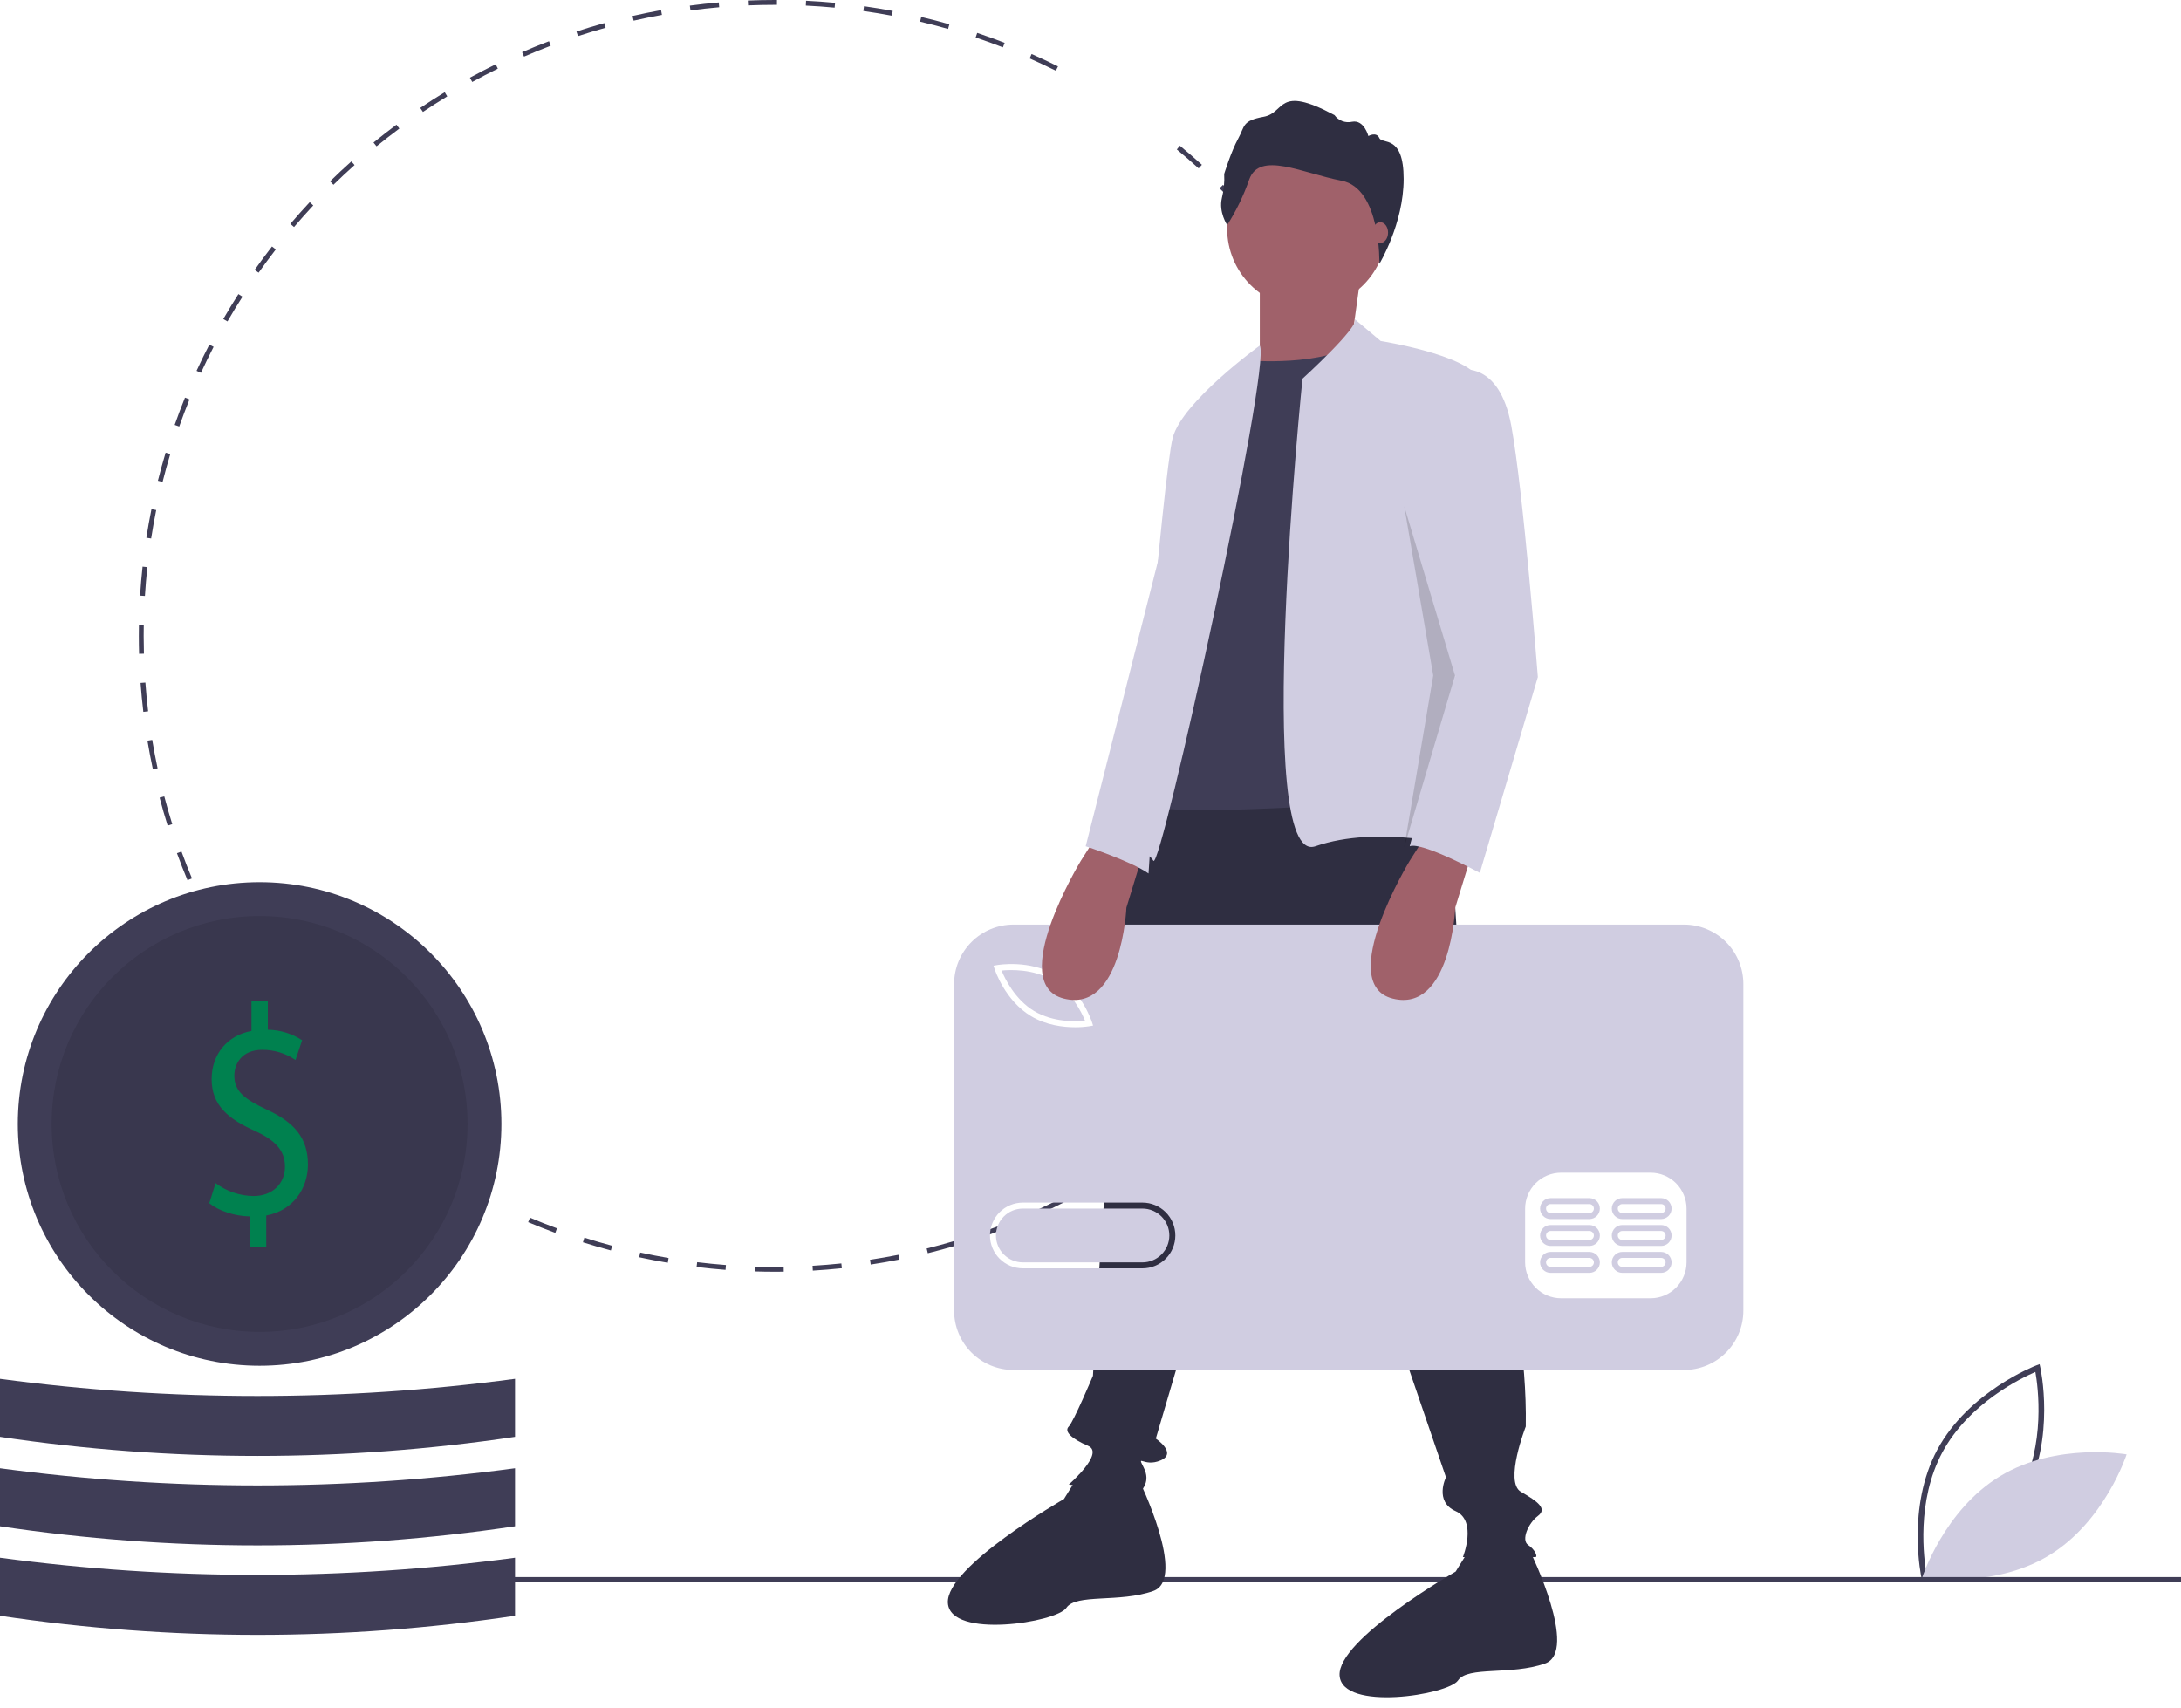 <svg width="180" height="141" viewBox="0 0 180 141" fill="none" xmlns="http://www.w3.org/2000/svg">
<g clip-path="url(#clip0_1025_1185)">
<path d="M158.59 130.283C158.576 130.225 157.308 124.44 159.899 119.635C162.49 114.831 168.02 112.712 168.076 112.691L168.328 112.596L168.388 112.86C168.401 112.917 169.67 118.702 167.079 123.507C164.488 128.312 158.958 130.431 158.902 130.452L158.649 130.546L158.59 130.283ZM167.982 113.239C166.874 113.716 162.502 115.801 160.314 119.859C158.125 123.917 158.785 128.717 158.996 129.904C160.103 129.428 164.474 127.346 166.664 123.284C168.852 119.225 168.192 114.427 167.982 113.239Z" fill="#3F3D56"/>
<path d="M165.099 121.822C160.444 124.623 158.65 130.187 158.65 130.187C158.65 130.187 164.406 131.209 169.062 128.408C173.718 125.607 175.511 120.043 175.511 120.043C175.511 120.043 169.755 119.021 165.099 121.822Z" fill="#D0CDE1"/>
<path d="M63.941 104.967C63.388 104.967 62.828 104.958 62.279 104.941L62.292 104.542C63.08 104.567 63.885 104.574 64.677 104.563L64.682 104.962C64.436 104.965 64.189 104.967 63.941 104.967ZM67.083 104.874L67.06 104.476C67.85 104.429 68.649 104.364 69.437 104.281L69.478 104.678C68.685 104.761 67.879 104.827 67.083 104.874ZM59.88 104.812C59.084 104.751 58.28 104.671 57.489 104.574L57.538 104.178C58.322 104.274 59.121 104.354 59.911 104.414L59.88 104.812ZM71.862 104.373L71.802 103.979C72.586 103.86 73.376 103.722 74.15 103.568L74.228 103.959C73.448 104.114 72.652 104.253 71.862 104.373ZM55.112 104.227C54.325 104.094 53.531 103.941 52.752 103.772L52.837 103.381C53.61 103.549 54.398 103.701 55.178 103.834L55.112 104.227ZM76.574 103.437L76.478 103.049C77.248 102.859 78.022 102.648 78.779 102.424L78.893 102.807C78.13 103.033 77.35 103.245 76.574 103.437ZM50.417 103.208C49.645 103.003 48.869 102.777 48.109 102.537L48.229 102.156C48.983 102.395 49.754 102.618 50.519 102.822L50.417 103.208ZM81.18 102.07L81.049 101.693C81.796 101.433 82.547 101.153 83.283 100.858L83.431 101.229C82.69 101.525 81.933 101.808 81.18 102.07ZM45.829 101.758C45.08 101.482 44.326 101.185 43.589 100.874L43.744 100.506C44.475 100.815 45.224 101.11 45.967 101.383L45.829 101.758ZM85.636 100.287L85.471 99.924C86.188 99.598 86.909 99.25 87.614 98.889L87.796 99.245C87.085 99.608 86.359 99.959 85.636 100.287ZM89.906 98.104L89.708 97.758C90.397 97.365 91.083 96.952 91.75 96.531L91.963 96.868C91.292 97.293 90.6 97.709 89.906 98.104ZM93.962 95.538L93.733 95.212C94.381 94.759 95.028 94.285 95.655 93.802L95.898 94.119C95.266 94.605 94.615 95.082 93.962 95.538ZM33.132 94.977C32.487 94.509 31.844 94.019 31.219 93.519L31.468 93.208C32.088 93.703 32.727 94.189 33.366 94.653L33.132 94.977ZM97.769 92.613L97.511 92.307C98.115 91.798 98.716 91.267 99.298 90.729L99.569 91.022C98.983 91.564 98.377 92.099 97.769 92.613ZM29.375 91.977C28.775 91.451 28.179 90.905 27.604 90.353L27.88 90.064C28.451 90.613 29.043 91.155 29.638 91.677L29.375 91.977ZM101.295 89.35L101.011 89.07C101.568 88.506 102.119 87.922 102.648 87.335L102.944 87.602C102.411 88.194 101.856 88.782 101.295 89.35ZM25.908 88.65C25.358 88.071 24.814 87.473 24.293 86.872L24.594 86.61C25.112 87.207 25.651 87.8 26.197 88.374L25.908 88.65ZM104.512 85.78L104.204 85.527C104.707 84.915 105.202 84.283 105.676 83.649L105.996 83.888C105.518 84.527 105.019 85.163 104.512 85.78ZM22.76 85.022C22.265 84.398 21.779 83.753 21.313 83.106L21.637 82.873C22.099 83.515 22.582 84.155 23.073 84.775L22.76 85.022ZM107.392 81.93L107.061 81.706C107.507 81.05 107.942 80.376 108.357 79.701L108.697 79.91C108.279 80.59 107.84 81.27 107.392 81.93ZM19.956 81.126C19.521 80.459 19.095 79.773 18.691 79.086L19.034 78.884C19.436 79.565 19.858 80.246 20.29 80.907L19.956 81.126ZM109.909 77.831L109.56 77.638C109.943 76.945 110.315 76.233 110.666 75.522L111.024 75.698C110.67 76.415 110.295 77.132 109.909 77.831H109.909ZM112.04 73.516L111.675 73.356C111.993 72.63 112.298 71.886 112.583 71.145L112.955 71.288C112.669 72.035 112.361 72.784 112.04 73.516H112.04ZM15.475 72.655C15.168 71.921 14.876 71.17 14.604 70.422L14.979 70.286C15.248 71.028 15.539 71.773 15.843 72.502L15.475 72.655ZM113.766 69.02L113.387 68.895C113.636 68.144 113.871 67.377 114.086 66.615L114.47 66.722C114.254 67.491 114.017 68.264 113.766 69.02ZM13.835 68.145C13.597 67.385 13.374 66.608 13.172 65.836L13.558 65.734C13.759 66.501 13.98 67.272 14.216 68.027L13.835 68.145ZM115.067 64.395L114.678 64.304C114.857 63.535 115.02 62.75 115.164 61.97L115.556 62.042C115.412 62.828 115.247 63.619 115.067 64.395ZM12.616 63.498C12.45 62.718 12.299 61.924 12.168 61.137L12.562 61.072C12.692 61.853 12.841 62.641 13.006 63.415L12.616 63.498ZM115.937 59.67L115.541 59.616C115.649 58.834 115.739 58.037 115.811 57.246L116.208 57.282C116.136 58.079 116.045 58.882 115.937 59.67ZM11.829 58.758C11.735 57.968 11.658 57.164 11.6 56.367L11.998 56.338C12.056 57.129 12.132 57.927 12.226 58.711L11.829 58.758ZM116.371 54.885L115.972 54.867C116.008 54.077 116.026 53.274 116.026 52.483H116.425C116.425 53.28 116.407 54.089 116.371 54.885ZM11.479 53.967C11.465 53.478 11.458 52.978 11.458 52.483C11.458 52.176 11.461 51.87 11.466 51.564L11.865 51.571C11.86 51.874 11.857 52.179 11.857 52.483C11.857 52.975 11.864 53.47 11.878 53.956L11.479 53.967ZM11.96 49.188L11.561 49.163C11.611 48.366 11.68 47.56 11.766 46.769L12.162 46.812C12.077 47.597 12.009 48.397 11.96 49.188H11.96ZM115.768 46.753C115.688 45.966 115.579 45.583 115.463 44.799L115.858 44.741C115.974 45.53 116.074 46.133 116.155 46.926L115.768 46.753ZM12.473 44.448L12.079 44.387C12.201 43.597 12.343 42.802 12.501 42.022L12.892 42.101C12.735 42.875 12.595 43.665 12.473 44.448H12.473ZM115.06 42.449C114.908 41.671 114.736 40.887 114.549 40.12L114.937 40.026C115.125 40.799 115.298 41.588 115.452 42.373L115.06 42.449ZM13.418 39.775L13.031 39.678C13.225 38.905 13.44 38.126 13.669 37.361L14.052 37.476C13.824 38.234 13.611 39.008 13.418 39.775ZM113.932 37.817C113.71 37.057 113.466 36.292 113.209 35.544L113.587 35.415C113.846 36.168 114.091 36.939 114.315 37.704L113.932 37.817ZM14.792 35.202L14.416 35.07C14.681 34.316 14.967 33.558 15.267 32.817L15.637 32.967C15.34 33.702 15.056 34.454 14.792 35.202ZM112.382 33.308C112.091 32.573 111.779 31.836 111.455 31.117L111.819 30.953C112.146 31.678 112.46 32.42 112.753 33.161L112.382 33.308ZM16.584 30.773L16.221 30.606C16.554 29.88 16.909 29.152 17.276 28.443L17.63 28.625C17.267 29.33 16.915 30.052 16.584 30.773ZM110.429 28.97C110.072 28.265 109.693 27.559 109.304 26.871L109.651 26.675C110.044 27.368 110.425 28.079 110.785 28.789L110.429 28.97ZM18.774 26.529L18.428 26.33C18.826 25.639 19.246 24.947 19.676 24.273L20.013 24.488C19.586 25.156 19.169 25.843 18.774 26.529ZM108.084 24.826C107.662 24.155 107.221 23.486 106.772 22.838L107.099 22.611C107.552 23.263 107.997 23.937 108.422 24.614L108.084 24.826ZM21.343 22.506L21.017 22.276C21.477 21.624 21.958 20.974 22.447 20.343L22.762 20.588C22.277 21.213 21.8 21.859 21.343 22.506ZM105.369 20.912C104.888 20.282 104.387 19.655 103.88 19.05L104.186 18.794C104.697 19.404 105.202 20.035 105.687 20.669L105.369 20.912ZM24.267 18.737L23.963 18.478C24.48 17.871 25.018 17.268 25.563 16.684L25.855 16.956C25.314 17.535 24.78 18.135 24.267 18.737ZM102.308 17.258C101.772 16.675 101.216 16.096 100.655 15.539L100.937 15.256C101.501 15.818 102.062 16.4 102.602 16.988L102.308 17.258ZM27.521 15.25L27.242 14.965C27.813 14.406 28.403 13.854 28.997 13.324L29.263 13.622C28.674 14.148 28.087 14.696 27.521 15.25V15.25ZM98.926 13.897C98.338 13.364 97.732 12.838 97.123 12.335L97.377 12.027C97.991 12.535 98.602 13.064 99.194 13.601L98.926 13.897ZM31.077 12.075L30.825 11.765C31.442 11.262 32.08 10.767 32.721 10.292L32.959 10.612C32.323 11.084 31.689 11.576 31.077 12.075H31.077ZM34.905 9.237L34.682 8.906C35.343 8.462 36.023 8.027 36.704 7.612L36.911 7.953C36.235 8.364 35.56 8.796 34.905 9.237H34.905ZM38.973 6.763L38.782 6.412C39.481 6.03 40.197 5.659 40.912 5.309L41.087 5.668C40.378 6.015 39.667 6.383 38.973 6.763ZM87.14 5.838C86.43 5.484 85.703 5.142 84.978 4.822L85.139 4.457C85.87 4.78 86.603 5.124 87.318 5.481L87.14 5.838ZM43.248 4.672L43.09 4.306C43.82 3.989 44.567 3.685 45.31 3.403L45.452 3.776C44.714 4.056 43.973 4.358 43.248 4.672ZM82.771 3.907C82.032 3.62 81.275 3.347 80.522 3.094L80.65 2.716C81.408 2.97 82.17 3.246 82.915 3.535L82.771 3.907ZM47.7 2.981L47.576 2.602C48.334 2.353 49.108 2.119 49.876 1.906L49.982 2.291C49.221 2.502 48.453 2.734 47.7 2.981H47.7ZM78.245 2.388C77.484 2.171 76.707 1.969 75.937 1.787L76.029 1.399C76.805 1.582 77.587 1.785 78.354 2.004L78.245 2.388ZM52.294 1.706L52.205 1.317C52.983 1.14 53.775 0.978 54.559 0.836L54.63 1.229C53.852 1.369 53.066 1.53 52.294 1.706ZM73.604 1.294C72.827 1.148 72.035 1.018 71.251 0.908L71.307 0.513C72.097 0.624 72.895 0.755 73.678 0.902L73.604 1.294ZM56.986 0.86L56.933 0.464C57.723 0.358 58.527 0.27 59.321 0.201L59.356 0.598C58.568 0.667 57.77 0.755 56.986 0.86ZM68.883 0.631C68.097 0.556 67.297 0.499 66.504 0.461L66.524 0.062C67.322 0.101 68.128 0.159 68.92 0.233L68.883 0.631ZM61.736 0.445L61.719 0.046C62.453 0.016 63.2 0 63.941 0L64.122 0L64.121 0.399L63.941 0.399C63.206 0.399 62.464 0.415 61.736 0.445Z" fill="#3F3D56"/>
<path d="M180.001 130.169H33.726V130.569H180.001V130.169Z" fill="#3F3D56"/>
<path d="M119.337 63.065L121.333 93.996C121.333 93.996 126.122 106.169 125.923 117.744C125.923 117.744 124.127 122.333 125.523 123.132C126.92 123.93 127.719 124.529 126.92 125.127C126.122 125.726 125.523 127.123 126.122 127.522C126.721 127.921 126.92 128.52 126.721 128.52H120.734C120.734 128.52 121.931 125.526 120.135 124.728C118.339 123.93 119.337 121.934 119.337 121.934L105.967 82.821L95.39 118.741C95.39 118.741 97.186 119.939 95.79 120.537C94.393 121.136 93.794 119.939 94.393 121.136C94.991 122.333 94.193 122.932 94.193 123.132C94.193 123.331 88.206 122.533 88.206 122.533C88.206 122.533 91.2 119.939 89.803 119.34C88.406 118.741 87.807 118.143 88.206 117.744C88.606 117.345 90.202 113.553 90.202 113.553C90.202 113.553 91 99.185 91.2 98.586C91.399 97.987 91.2 95.194 91.2 93.797C91.2 92.4 91 86.812 91.599 85.415C92.198 84.019 92.796 66.857 95.989 64.861C99.182 62.866 119.337 63.065 119.337 63.065Z" fill="#2F2E41"/>
<path d="M93.994 122.134C93.994 122.134 97.985 130.316 95.191 131.313C92.397 132.311 88.805 131.513 88.007 132.71C87.209 133.908 78.428 135.305 78.229 132.311C78.029 129.318 87.807 123.73 87.807 123.73L89.081 121.679L93.994 122.134Z" fill="#2F2E41"/>
<path d="M126.322 128.121C126.322 128.121 130.313 136.302 127.519 137.3C124.725 138.298 121.133 137.5 120.335 138.697C119.537 139.894 110.756 141.291 110.557 138.298C110.357 135.305 120.135 129.717 120.135 129.717L121.409 127.666L126.322 128.121Z" fill="#2F2E41"/>
<path d="M107.863 25.449C111.5 25.449 114.448 22.5 114.448 18.863C114.448 15.226 111.5 12.278 107.863 12.278C104.226 12.278 101.277 15.226 101.277 18.863C101.277 22.5 104.226 25.449 107.863 25.449Z" fill="#A0616A"/>
<path d="M112.353 22.355L111.555 28.143L105.568 32.732L103.972 30.537V22.954L112.353 22.355Z" fill="#A0616A"/>
<path d="M102.973 29.739C102.973 29.739 109.159 30.338 112.352 28.143L118.738 65.859C118.738 65.859 96.188 67.655 95.19 66.457V54.684L99.182 35.526L102.973 29.739Z" fill="#3F3D56"/>
<path d="M111.804 26.339L113.949 28.143C113.949 28.143 122.73 29.54 122.131 31.934L119.737 60.271L120.535 69.85C120.535 69.85 113.75 68.054 108.561 69.85C103.373 71.646 107.495 31.255 107.495 31.255C107.495 31.255 112.252 26.931 111.804 26.339Z" fill="#D0CDE1"/>
<path d="M103.971 28.523C103.971 28.523 97.585 33.131 96.787 36.125C95.989 39.118 93.394 70.648 93.394 70.648C93.394 70.648 94.592 70.049 95.191 71.047C95.789 72.045 104.969 30.102 103.971 28.523Z" fill="#D0CDE1"/>
<path d="M101.28 18.576C101.28 18.576 100.567 17.507 100.841 16.355C101.005 15.701 101.07 15.027 101.033 14.354C101.033 14.354 101.609 12.489 102.185 11.447C102.76 10.405 102.486 9.966 104.296 9.637C106.106 9.308 105.365 6.95 110.136 9.5C110.297 9.725 110.521 9.897 110.78 9.995C111.038 10.092 111.32 10.111 111.59 10.049C112.577 9.857 112.933 11.228 112.933 11.228C112.933 11.228 113.591 10.844 113.838 11.392C114.085 11.941 115.844 11.063 115.844 14.765C115.844 18.466 113.842 21.773 113.842 21.773C113.842 21.773 113.989 15.546 110.726 14.916C107.463 14.285 103.953 12.448 103.103 14.806C102.644 16.129 102.032 17.395 101.28 18.576Z" fill="#2F2E41"/>
<path d="M113.914 20.057C114.27 20.057 114.558 19.672 114.558 19.198C114.558 18.724 114.27 18.34 113.914 18.34C113.559 18.34 113.271 18.724 113.271 19.198C113.271 19.672 113.559 20.057 113.914 20.057Z" fill="#A0616A"/>
<path d="M86.867 80.91C85.288 79.96 83.384 80.033 82.66 80.106C82.936 80.778 83.763 82.495 85.342 83.445C86.925 84.397 88.826 84.322 89.549 84.25C89.273 83.578 88.446 81.86 86.867 80.91Z" fill="#D0CDE1"/>
<path d="M94.287 99.753H84.418C83.829 99.753 83.264 99.987 82.848 100.403C82.431 100.82 82.197 101.385 82.197 101.974C82.197 102.562 82.431 103.127 82.848 103.544C83.264 103.96 83.829 104.194 84.418 104.194H94.287C94.876 104.194 95.44 103.959 95.856 103.543C96.272 103.127 96.506 102.562 96.506 101.974C96.506 101.385 96.272 100.82 95.856 100.404C95.44 99.988 94.876 99.754 94.287 99.753Z" fill="#D0CDE1"/>
<path d="M138.979 76.314H83.645C83.001 76.314 82.364 76.44 81.769 76.687C81.174 76.933 80.634 77.294 80.179 77.749C79.724 78.204 79.363 78.745 79.116 79.339C78.87 79.934 78.743 80.571 78.743 81.215V108.175C78.743 109.475 79.26 110.722 80.179 111.641C81.098 112.56 82.345 113.076 83.645 113.076H138.979C139.622 113.076 140.26 112.95 140.854 112.703C141.449 112.457 141.989 112.096 142.445 111.641C142.9 111.186 143.261 110.645 143.507 110.051C143.754 109.456 143.88 108.819 143.88 108.175V81.215C143.88 80.571 143.754 79.934 143.507 79.339C143.261 78.745 142.9 78.204 142.445 77.749C141.989 77.294 141.449 76.933 140.854 76.687C140.26 76.44 139.622 76.314 138.979 76.314ZM82.276 79.657C82.385 79.637 84.976 79.196 87.121 80.487C89.267 81.778 90.091 84.274 90.125 84.38L90.212 84.649L89.933 84.698C89.536 84.76 89.135 84.79 88.733 84.786C87.758 84.786 86.346 84.625 85.088 83.868C82.942 82.577 82.118 80.081 82.084 79.976L81.997 79.707L82.276 79.657ZM94.287 104.688H84.418C83.698 104.688 83.008 104.402 82.499 103.893C81.99 103.384 81.704 102.693 81.704 101.974C81.704 101.254 81.99 100.563 82.499 100.054C83.008 99.546 83.698 99.26 84.418 99.26H94.287C95.007 99.26 95.697 99.546 96.206 100.054C96.715 100.563 97.001 101.254 97.001 101.974C97.001 102.693 96.715 103.384 96.206 103.893C95.697 104.402 95.007 104.688 94.287 104.688ZM139.192 104.194C139.19 104.979 138.877 105.73 138.323 106.285C137.768 106.84 137.016 107.153 136.232 107.155H128.83C128.045 107.153 127.293 106.84 126.739 106.285C126.184 105.73 125.871 104.979 125.869 104.194V99.753C125.871 98.968 126.184 98.217 126.739 97.662C127.293 97.107 128.045 96.794 128.83 96.792H136.232C137.016 96.794 137.768 97.107 138.323 97.662C138.877 98.217 139.19 98.968 139.192 99.753L139.192 104.194Z" fill="#D0CDE1"/>
<path d="M131.174 103.331H127.966C127.737 103.331 127.517 103.422 127.355 103.584C127.194 103.745 127.103 103.965 127.103 104.194C127.103 104.423 127.194 104.643 127.355 104.805C127.517 104.967 127.737 105.058 127.966 105.058H131.174C131.403 105.058 131.622 104.967 131.784 104.805C131.946 104.643 132.037 104.423 132.037 104.194C132.037 103.965 131.946 103.745 131.784 103.584C131.622 103.422 131.403 103.331 131.174 103.331ZM131.174 104.564H127.966C127.917 104.564 127.869 104.555 127.824 104.536C127.779 104.518 127.738 104.491 127.704 104.456C127.669 104.422 127.642 104.381 127.623 104.336C127.605 104.291 127.595 104.243 127.595 104.194C127.595 104.145 127.605 104.097 127.623 104.052C127.642 104.007 127.669 103.967 127.704 103.932C127.738 103.898 127.779 103.871 127.824 103.852C127.869 103.833 127.917 103.824 127.966 103.824H131.174C131.222 103.824 131.27 103.833 131.315 103.852C131.36 103.871 131.401 103.898 131.436 103.932C131.47 103.967 131.498 104.007 131.516 104.052C131.535 104.097 131.545 104.145 131.545 104.194C131.545 104.243 131.535 104.291 131.516 104.336C131.498 104.381 131.47 104.422 131.436 104.456C131.401 104.491 131.36 104.518 131.315 104.536C131.27 104.555 131.222 104.564 131.174 104.564Z" fill="#D0CDE1"/>
<path d="M137.095 103.331H133.887C133.774 103.33 133.661 103.353 133.556 103.396C133.452 103.439 133.356 103.503 133.276 103.583C133.196 103.663 133.132 103.759 133.088 103.863C133.045 103.968 133.022 104.081 133.022 104.194C133.022 104.308 133.045 104.42 133.088 104.525C133.132 104.63 133.196 104.725 133.276 104.805C133.356 104.885 133.452 104.949 133.556 104.992C133.661 105.036 133.774 105.058 133.887 105.058H137.095C137.324 105.058 137.544 104.967 137.705 104.805C137.867 104.643 137.958 104.423 137.958 104.194C137.958 103.965 137.867 103.745 137.705 103.584C137.544 103.422 137.324 103.331 137.095 103.331ZM137.095 104.564H133.887C133.839 104.564 133.79 104.555 133.745 104.536C133.7 104.518 133.66 104.491 133.625 104.456C133.591 104.422 133.563 104.381 133.545 104.336C133.526 104.291 133.516 104.243 133.516 104.194C133.516 104.145 133.526 104.097 133.545 104.052C133.563 104.007 133.591 103.967 133.625 103.932C133.66 103.898 133.7 103.871 133.745 103.852C133.79 103.833 133.839 103.824 133.887 103.824H137.095C137.193 103.824 137.287 103.863 137.356 103.933C137.425 104.002 137.464 104.096 137.464 104.194C137.464 104.292 137.425 104.386 137.356 104.456C137.287 104.525 137.193 104.564 137.095 104.564Z" fill="#D0CDE1"/>
<path d="M131.174 101.11H127.966C127.737 101.11 127.517 101.201 127.355 101.363C127.194 101.525 127.103 101.744 127.103 101.973C127.103 102.202 127.194 102.422 127.355 102.584C127.517 102.746 127.737 102.837 127.966 102.837H131.174C131.287 102.837 131.4 102.815 131.504 102.772C131.609 102.728 131.705 102.665 131.785 102.585C131.865 102.504 131.929 102.409 131.973 102.304C132.016 102.199 132.038 102.087 132.038 101.973C132.038 101.86 132.016 101.748 131.973 101.643C131.929 101.538 131.865 101.443 131.785 101.362C131.705 101.282 131.609 101.219 131.504 101.175C131.4 101.132 131.287 101.11 131.174 101.11ZM131.174 102.344H127.966C127.868 102.344 127.774 102.305 127.704 102.235C127.635 102.166 127.596 102.072 127.596 101.973C127.596 101.875 127.635 101.781 127.704 101.712C127.774 101.642 127.868 101.603 127.966 101.603H131.174C131.272 101.603 131.366 101.642 131.435 101.712C131.505 101.781 131.544 101.875 131.544 101.973C131.544 102.072 131.505 102.166 131.435 102.235C131.366 102.305 131.272 102.344 131.174 102.344Z" fill="#D0CDE1"/>
<path d="M137.095 101.11H133.887C133.774 101.11 133.661 101.132 133.556 101.175C133.452 101.219 133.356 101.282 133.276 101.362C133.196 101.443 133.132 101.538 133.088 101.643C133.045 101.748 133.022 101.86 133.022 101.973C133.022 102.087 133.045 102.199 133.088 102.304C133.132 102.409 133.196 102.504 133.276 102.585C133.356 102.665 133.452 102.728 133.556 102.772C133.661 102.815 133.774 102.837 133.887 102.837H137.095C137.324 102.837 137.544 102.746 137.705 102.584C137.867 102.422 137.958 102.202 137.958 101.973C137.958 101.744 137.867 101.525 137.705 101.363C137.544 101.201 137.324 101.11 137.095 101.11ZM137.095 102.344H133.887C133.789 102.344 133.695 102.305 133.626 102.235C133.556 102.166 133.517 102.072 133.517 101.973C133.517 101.875 133.556 101.781 133.626 101.712C133.695 101.642 133.789 101.603 133.887 101.603H137.095C137.193 101.603 137.287 101.642 137.357 101.712C137.426 101.781 137.465 101.875 137.465 101.973C137.465 102.072 137.426 102.166 137.357 102.235C137.287 102.305 137.193 102.344 137.095 102.344Z" fill="#D0CDE1"/>
<path d="M131.174 98.89H127.966C127.737 98.89 127.517 98.981 127.355 99.143C127.194 99.305 127.103 99.524 127.103 99.753C127.103 99.982 127.194 100.202 127.355 100.364C127.517 100.526 127.737 100.617 127.966 100.617H131.174C131.403 100.617 131.622 100.526 131.784 100.364C131.946 100.202 132.037 99.982 132.037 99.753C132.037 99.524 131.946 99.305 131.784 99.143C131.622 98.981 131.403 98.89 131.174 98.89ZM131.174 100.123H127.966C127.868 100.123 127.774 100.084 127.704 100.015C127.635 99.945 127.596 99.851 127.596 99.753C127.596 99.655 127.635 99.561 127.704 99.492C127.774 99.422 127.868 99.383 127.966 99.383H131.174C131.272 99.383 131.366 99.422 131.435 99.492C131.505 99.561 131.544 99.655 131.544 99.753C131.544 99.851 131.505 99.945 131.435 100.015C131.366 100.084 131.272 100.123 131.174 100.123Z" fill="#D0CDE1"/>
<path d="M137.095 98.89H133.887C133.774 98.889 133.661 98.912 133.556 98.955C133.452 98.998 133.356 99.062 133.276 99.142C133.196 99.222 133.132 99.318 133.088 99.422C133.045 99.527 133.022 99.64 133.022 99.753C133.022 99.867 133.045 99.979 133.088 100.084C133.132 100.189 133.196 100.284 133.276 100.364C133.356 100.445 133.452 100.508 133.556 100.551C133.661 100.595 133.774 100.617 133.887 100.617H137.095C137.324 100.616 137.543 100.525 137.705 100.363C137.866 100.201 137.957 99.982 137.957 99.753C137.957 99.524 137.866 99.305 137.705 99.143C137.543 98.981 137.324 98.89 137.095 98.89ZM137.095 100.123H133.887C133.789 100.123 133.695 100.084 133.626 100.015C133.556 99.945 133.517 99.851 133.517 99.753C133.517 99.655 133.556 99.561 133.626 99.492C133.695 99.422 133.789 99.383 133.887 99.383H137.095C137.193 99.383 137.287 99.422 137.357 99.492C137.426 99.561 137.465 99.655 137.465 99.753C137.465 99.851 137.426 99.945 137.357 100.015C137.287 100.084 137.193 100.123 137.095 100.123Z" fill="#D0CDE1"/>
<path d="M121.533 70.249L120.102 74.917C120.102 74.917 119.737 83.619 114.947 82.422C110.158 81.225 116.344 71.047 116.344 71.047L117.741 68.852L121.533 70.249Z" fill="#A0616A"/>
<path d="M94.392 70.249L92.962 74.917C92.962 74.917 92.596 83.619 87.807 82.422C83.017 81.225 89.204 71.047 89.204 71.047L90.6 68.852L94.392 70.249Z" fill="#A0616A"/>
<path d="M120.534 30.537C120.534 30.537 123.727 29.739 124.725 35.127C125.723 40.515 126.92 55.881 126.92 55.881L122.131 72.045C122.131 72.045 117.342 69.451 116.344 69.85L120.113 55.817L116.942 41.513C116.942 41.513 119.736 30.537 120.534 30.537Z" fill="#D0CDE1"/>
<path opacity="0.15" d="M115.892 41.786L120.082 55.755L115.892 69.923L118.286 55.755L115.892 41.786Z" fill="black"/>
<path d="M96.787 41.513L89.603 69.85C89.603 69.85 93.392 71.1 94.789 72.098L96.787 41.513Z" fill="#D0CDE1"/>
<path d="M21.425 112.727C32.447 112.727 41.381 103.792 41.381 92.771C41.381 81.75 32.447 72.815 21.425 72.815C10.404 72.815 1.47 81.75 1.47 92.771C1.47 103.792 10.404 112.727 21.425 112.727Z" fill="#3F3D56"/>
<path opacity="0.1" d="M21.425 109.933C30.903 109.933 38.586 102.249 38.586 92.771C38.586 83.293 30.903 75.609 21.425 75.609C11.946 75.609 4.263 83.293 4.263 92.771C4.263 102.249 11.946 109.933 21.425 109.933Z" fill="black"/>
<path d="M20.602 102.898V100.4C19.34 100.375 18.033 99.93 17.271 99.312L17.794 97.655C18.699 98.333 19.797 98.706 20.929 98.718C22.475 98.718 23.52 97.704 23.52 96.294C23.52 94.934 22.671 94.093 21.059 93.351C18.839 92.362 17.467 91.225 17.467 89.073C17.467 87.02 18.752 85.462 20.755 85.091V82.593H22.104V84.992C23.111 85.006 24.093 85.306 24.935 85.858L24.39 87.49C23.583 86.937 22.626 86.644 21.647 86.649C19.971 86.649 19.34 87.787 19.34 88.776C19.34 90.062 20.145 90.705 22.039 91.596C24.282 92.634 25.414 93.92 25.414 96.121C25.414 98.075 24.216 99.905 21.974 100.326V102.898H20.602Z" fill="#00814F"/>
<path d="M42.506 133.362C28.415 135.464 14.091 135.464 0 133.362V128.573C14.106 130.462 28.4 130.462 42.506 128.573V133.362Z" fill="#3F3D56"/>
<path d="M42.506 125.978C28.415 128.08 14.091 128.08 0 125.978V121.189C14.106 123.078 28.4 123.078 42.506 121.189V125.978Z" fill="#3F3D56"/>
<path d="M42.506 118.595C28.415 120.696 14.091 120.696 0 118.595V113.806C14.106 115.695 28.4 115.695 42.506 113.806V118.595Z" fill="#3F3D56"/>
</g>
<defs>
<clipPath id="clip0_1025_1185">
<rect width="180" height="140.09" fill="white"/>
</clipPath>
</defs>
</svg>
